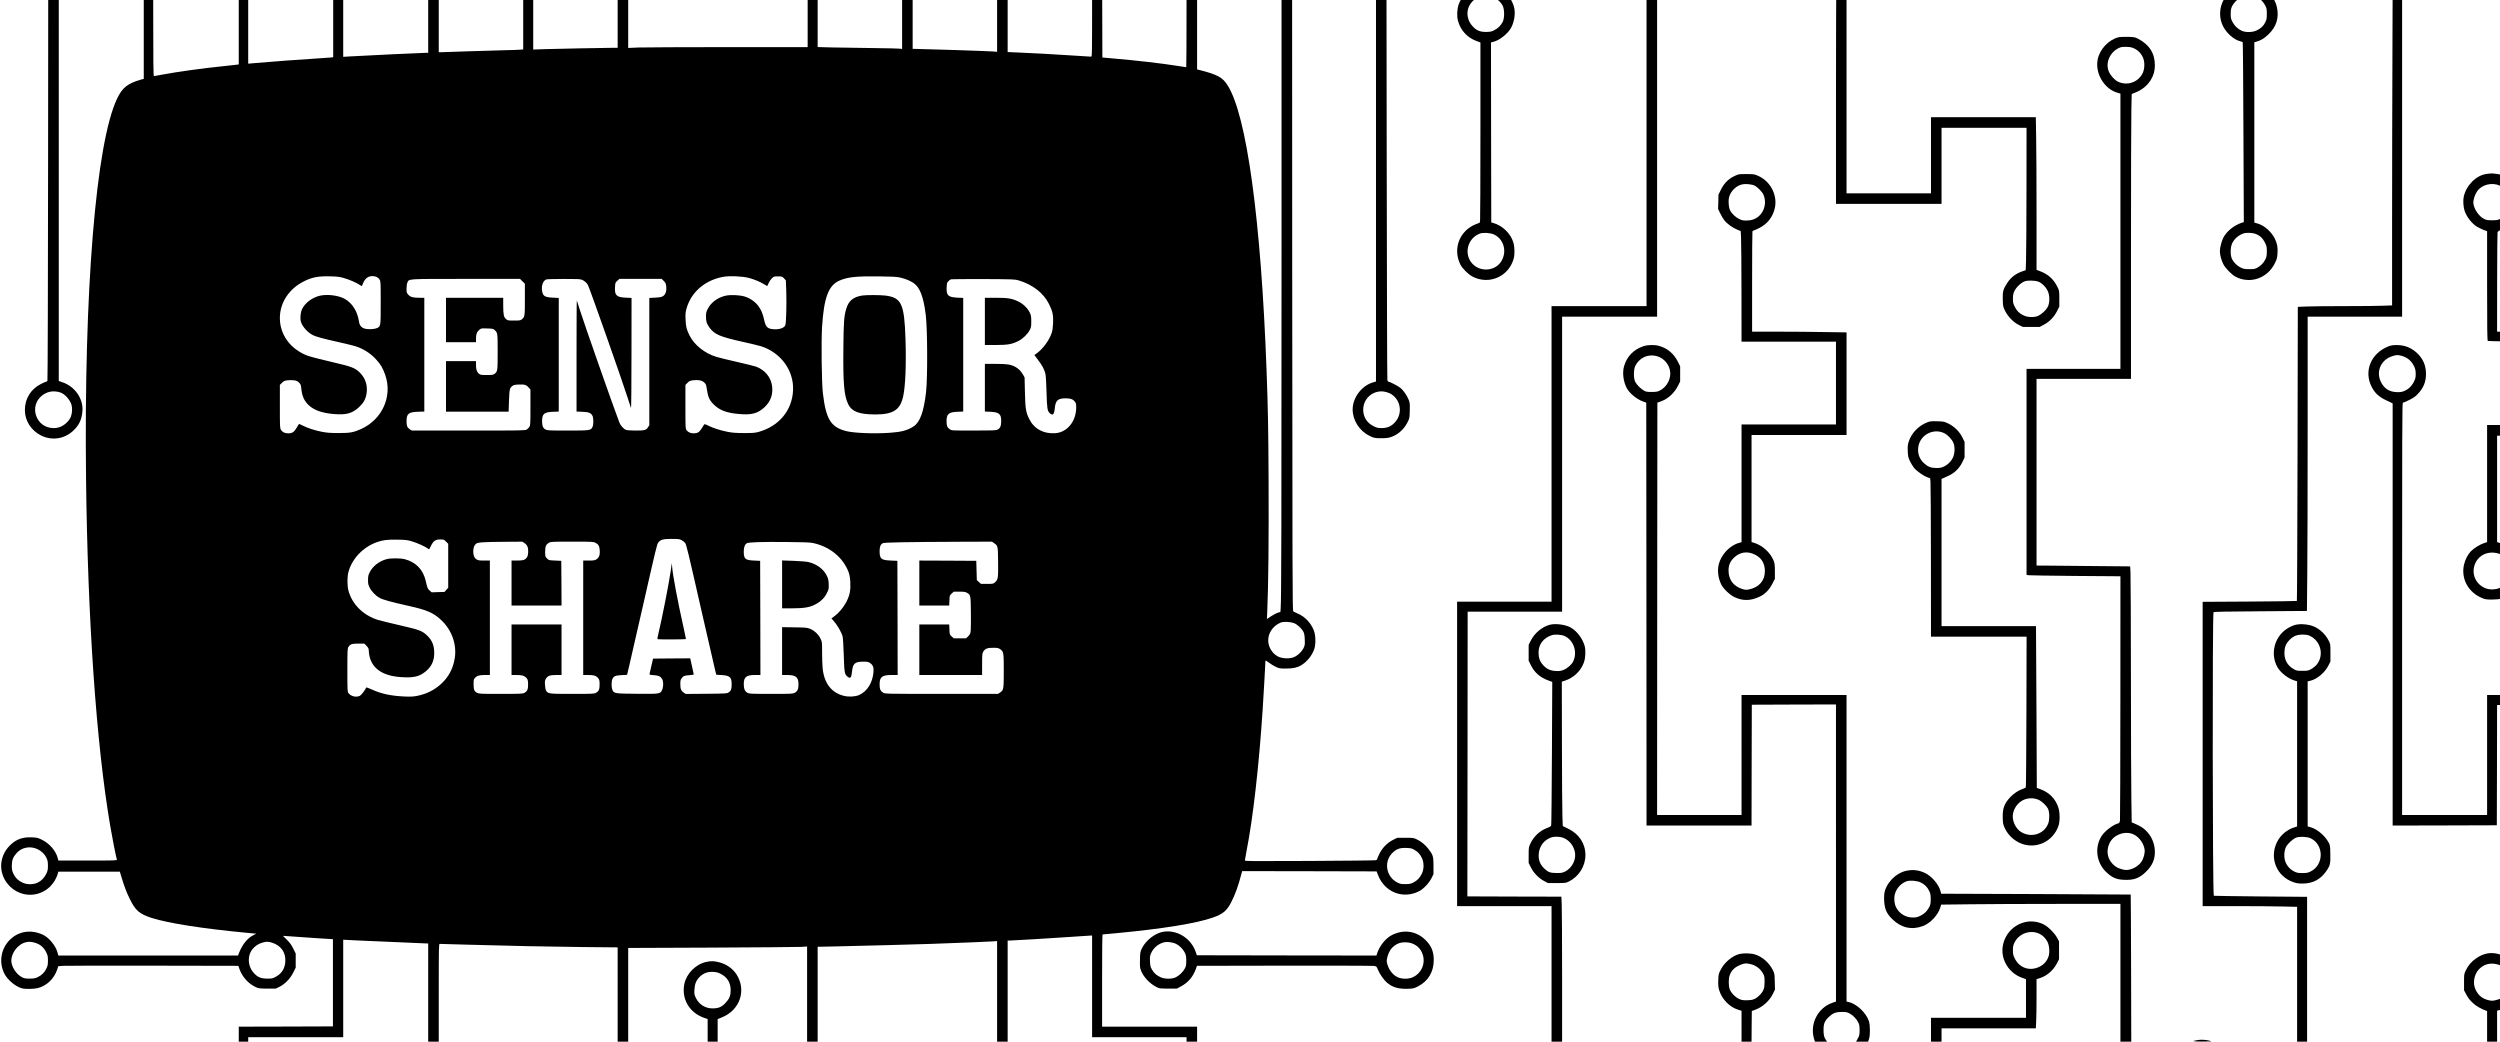 <?xml version="1.0" encoding="UTF-8" standalone="no"?>
<svg
   xmlns:dc="http://purl.org/dc/elements/1.1/"
   xmlns:cc="http://creativecommons.org/ns#"
   xmlns:rdf="http://www.w3.org/1999/02/22-rdf-syntax-ns#"
   xmlns:svg="http://www.w3.org/2000/svg"
   xmlns="http://www.w3.org/2000/svg"
   xmlns:sodipodi="http://sodipodi.sourceforge.net/DTD/sodipodi-0.dtd"
   xmlns:inkscape="http://www.inkscape.org/namespaces/inkscape"
   version="1.0"
   width="240"
   height="100"
   viewBox="0 0 180 75"
   preserveAspectRatio="xMidYMid meet"
   id="svg62"
   sodipodi:docname="temp_banner.svg"
   inkscape:export-filename="/home/atulya/Desktop/temp_banner.png"
   inkscape:export-xdpi="96"
   inkscape:export-ydpi="96"
   inkscape:version="1.0 (b51213c273, 2020-08-10)">
  <defs
     id="defs66" />
  <sodipodi:namedview
     pagecolor="#ffffff"
     bordercolor="#666666"
     borderopacity="1"
     objecttolerance="10"
     gridtolerance="10"
     guidetolerance="10"
     inkscape:pageopacity="0"
     inkscape:pageshadow="2"
     inkscape:window-width="1366"
     inkscape:window-height="717"
     id="namedview64"
     showgrid="false"
     inkscape:zoom="2.312342"
     inkscape:cx="249.62029"
     inkscape:cy="19.315164"
     inkscape:window-x="0"
     inkscape:window-y="27"
     inkscape:window-maximized="1"
     inkscape:current-layer="svg62"
     inkscape:document-rotation="0"
     width="1e-05pt"
     units="px" />
  <g
     transform="matrix(0.004,0,0,-0.004,-1.809,75)"
     fill="#000000"
     stroke="none"
     id="g60">
    <path
       d="m 33508,19980 c -76,-10 -196,-68 -257,-125 -97,-91 -157,-219 -167,-354 -22,-291 219,-550 511,-551 153,0 279,54 384,165 196,210 183,531 -31,736 -108,103 -271,151 -440,129 z m 212,-200 c 125,-36 222,-199 207,-347 -11,-109 -86,-216 -185,-265 -39,-19 -63,-23 -142,-23 -112,0 -163,20 -234,91 -71,71 -91,122 -91,234 0,83 4,101 27,145 42,80 132,155 213,176 35,9 157,3 205,-11 z"
       id="path2" />
    <path
       d="m 1318,15903 c -2,-2194 -7,-3996 -12,-4005 -4,-10 -14,-18 -21,-18 -7,0 -50,-19 -95,-41 -183,-92 -290,-265 -290,-470 0,-193 114,-371 294,-459 193,-95 415,-62 573,84 108,100 156,200 169,354 19,224 -136,447 -362,522 l -64,22 v 3999 3999 h -95 -94 z m 214,-4215 c 84,-25 181,-132 208,-228 16,-59 12,-145 -11,-207 -27,-71 -93,-139 -174,-179 -116,-57 -278,-30 -369,61 -137,137 -135,353 4,479 96,87 213,112 342,74 z"
       id="path4" />
    <path
       d="m 3040,18611 v -1280 l -57,-16 c -235,-68 -329,-143 -423,-340 -381,-799 -598,-3459 -559,-6833 29,-2546 184,-4776 434,-6251 38,-224 103,-553 121,-613 5,-17 -25,-18 -524,-18 h -530 l -11,46 c -33,129 -150,264 -287,330 -69,33 -88,38 -173,42 -173,8 -290,-35 -402,-147 -210,-210 -208,-535 6,-740 184,-177 461,-196 664,-46 87,64 160,168 191,272 l 13,43 h 553 553 l 31,-102 c 54,-177 81,-249 146,-384 102,-213 177,-278 404,-349 307,-96 912,-190 1690,-264 l 185,-17 -54,-28 c -106,-55 -192,-160 -252,-308 l -23,-58 H 3119 1502 l -12,47 c -31,124 -150,272 -262,326 -203,97 -421,71 -578,-70 -175,-157 -225,-406 -124,-619 55,-116 203,-242 322,-274 61,-16 217,-13 286,5 161,42 292,168 347,332 l 20,61 82,7 c 45,3 774,5 1621,3 l 1538,-3 22,-61 c 52,-144 163,-264 298,-325 48,-21 67,-23 203,-24 h 150 l 68,33 c 99,49 194,147 249,258 l 43,87 v 127 127 l -44,88 c -33,68 -61,106 -115,160 l -71,70 175,-12 c 96,-7 299,-21 450,-31 l 275,-17 V 1060 275 l -847,-3 -848,-2 V 135 0 h 85 85 v 40 40 h 855 855 v 878 877 l 233,-12 c 249,-12 842,-38 1125,-49 l 172,-7 V 884 0 h 95 95 v 880 c 0,844 1,880 18,880 10,0 248,-7 528,-15 782,-22 1359,-34 2047,-42 l 627,-6 V 848 0 h 95 95 v 843 844 l 1503,6 c 826,4 1550,10 1610,13 l 107,7 V 857 0 h 95 95 v 854 854 l 298,6 c 605,14 1465,36 1742,46 501,18 1033,39 1113,45 l 77,6 V 906 0 h 95 95 v 910 910 h 33 c 62,0 736,41 1083,65 193,14 363,25 377,25 h 27 V 995 80 h 850 850 V 40 0 h 95 95 v 135 135 h -855 -855 v 830 c 0,457 3,830 8,830 4,0 126,11 272,25 819,78 1418,175 1708,277 187,65 256,122 336,278 71,137 128,296 186,518 l 11,42 1210,-2 1210,-3 28,-71 c 120,-308 455,-435 744,-282 76,41 173,144 217,233 l 35,70 v 150 c 0,171 -7,193 -89,302 -57,75 -130,136 -211,174 -58,28 -66,29 -206,29 h -146 l -74,-37 c -105,-52 -196,-145 -249,-254 -22,-45 -40,-88 -40,-95 0,-6 -10,-15 -22,-18 -13,-4 -548,-10 -1190,-13 -1077,-5 -1168,-5 -1168,10 0,9 13,83 29,164 117,593 224,1528 291,2548 18,285 50,836 50,878 0,14 14,7 63,-30 34,-27 91,-61 127,-78 60,-27 74,-29 180,-29 123,0 204,17 270,57 109,65 200,177 240,297 29,87 25,245 -9,333 -53,136 -163,251 -290,303 -36,15 -73,34 -81,41 -13,12 -15,703 -18,6078 l -2,6065 h -95 -95 v -5447 c 0,-5108 -3,-6502 -16,-6649 l -5,-60 -42,-11 c -23,-7 -78,-35 -121,-63 l -79,-52 6,144 c 20,433 29,1344 24,2338 -5,1014 -11,1289 -37,2005 -100,2699 -357,4576 -700,5118 -90,144 -184,195 -507,277 l -43,11 v 1194 1195 h -95 -95 v -1175 c 0,-646 -2,-1175 -5,-1175 -2,0 -73,11 -157,24 -287,46 -746,99 -1208,138 l -145,13 -3,1088 -2,1087 h -90 -90 v -1080 c 0,-1063 0,-1080 -19,-1080 -11,0 -154,9 -318,20 -312,21 -745,45 -1020,56 l -163,7 v 1038 1039 h -95 -95 v -1036 -1036 l -87,6 c -111,8 -1275,46 -1395,46 h -38 v 1010 1010 h -95 -95 v -1011 -1011 l -37,6 c -21,3 -243,8 -493,11 -250,3 -575,8 -722,11 l -268,7 v 993 994 h -90 -90 v -994 -994 h -1432 c -788,0 -1515,-4 -1615,-7 l -183,-8 v 1002 1001 h -95 -95 v -1000 -1000 h -62 c -132,0 -1092,-19 -1270,-25 l -188,-7 v 1016 1016 h -90 -90 v -1014 -1015 l -52,-5 c -29,-3 -174,-8 -323,-11 -148,-3 -448,-13 -665,-20 -217,-8 -414,-15 -437,-15 h -43 v 1040 1040 h -95 -95 v -1045 -1045 h -27 c -67,0 -1097,-49 -1390,-66 l -113,-7 v 1082 1081 h -90 -90 v -1085 -1084 l -32,-5 c -18,-3 -152,-12 -298,-21 -263,-16 -798,-55 -1062,-79 l -138,-12 v 1143 1143 h -85 -85 v -1150 -1149 l -32,-5 c -18,-3 -125,-15 -238,-26 -390,-40 -844,-103 -1118,-155 -70,-14 -133,-25 -139,-25 -10,0 -13,258 -13,1255 v 1255 h -85 -85 z m 3600,-4865 c 95,-26 237,-88 290,-126 15,-11 30,-20 33,-20 2,0 12,20 22,45 34,90 91,135 170,135 60,0 106,-22 130,-63 19,-30 20,-53 20,-417 0,-425 0,-421 -63,-454 -38,-19 -127,-27 -196,-17 -77,11 -119,52 -131,127 -28,192 -122,340 -264,418 -108,58 -300,83 -433,55 -133,-28 -264,-121 -323,-231 -34,-62 -46,-180 -25,-244 29,-88 121,-189 215,-237 57,-28 191,-65 445,-121 140,-32 284,-66 320,-78 144,-46 269,-126 371,-236 84,-91 124,-160 167,-285 131,-381 -55,-796 -433,-968 -139,-63 -201,-74 -410,-74 -155,1 -210,5 -300,23 -129,25 -254,66 -342,111 -34,17 -64,31 -66,31 -3,0 -22,-30 -43,-67 -47,-80 -80,-103 -152,-103 -64,0 -106,20 -132,63 -19,30 -20,53 -20,421 v 388 l 38,38 c 31,31 46,38 96,44 32,4 84,5 116,1 48,-6 65,-13 94,-41 30,-30 35,-41 41,-101 14,-143 52,-229 134,-306 96,-90 235,-140 442,-159 231,-21 343,9 466,125 82,78 118,144 134,247 21,140 -20,271 -118,369 -92,92 -142,110 -528,200 -187,43 -377,93 -421,110 -305,118 -494,376 -494,676 0,277 164,527 435,662 143,72 258,94 465,89 129,-3 171,-8 250,-30 z m 7297,0 c 101,-28 199,-69 276,-117 27,-16 50,-29 51,-27 1,2 12,26 25,55 13,29 39,67 58,85 32,31 38,33 109,33 74,0 76,-1 109,-36 l 33,-36 7,-198 c 8,-218 -2,-576 -17,-609 -24,-55 -120,-83 -234,-70 -88,11 -120,45 -144,154 -26,122 -56,193 -108,263 -57,75 -147,138 -240,168 -93,30 -262,37 -356,15 -139,-33 -258,-122 -316,-239 -25,-50 -30,-72 -30,-131 0,-95 12,-133 64,-204 91,-123 186,-163 606,-257 140,-31 284,-66 320,-77 360,-115 595,-440 577,-798 -18,-357 -250,-638 -612,-742 -71,-20 -101,-23 -270,-23 -155,1 -210,5 -300,23 -128,25 -254,66 -345,111 -56,28 -66,30 -75,17 -5,-8 -25,-39 -43,-69 -42,-67 -75,-87 -142,-87 -58,0 -99,18 -129,56 -20,26 -21,36 -21,422 v 394 l 38,38 c 32,32 45,38 99,45 96,11 159,-1 201,-39 32,-30 36,-40 48,-123 21,-142 46,-197 123,-273 106,-105 229,-152 452,-172 230,-21 342,9 465,124 109,103 155,233 133,385 -22,155 -129,284 -286,343 -26,10 -181,48 -343,85 -162,37 -331,78 -375,92 -210,65 -394,212 -480,383 -53,105 -67,159 -72,285 -5,103 -2,132 16,198 81,295 327,510 654,573 117,22 359,12 474,-20 z m 2713,9 c 94,-21 174,-53 241,-96 117,-74 185,-250 225,-579 31,-251 34,-1139 5,-1390 -41,-355 -110,-543 -227,-617 -109,-70 -213,-98 -421,-113 -283,-20 -646,-6 -789,30 -277,71 -364,212 -420,682 -22,179 -31,933 -15,1189 33,527 114,747 306,835 145,66 299,84 715,79 240,-2 321,-7 380,-20 z m -6794,-69 44,-43 v -282 c 0,-306 -2,-317 -56,-360 -24,-19 -40,-21 -140,-21 -110,0 -115,1 -144,28 -41,36 -49,78 -50,245 v 137 h -515 -515 v -400 -400 h 270 270 v 65 c 0,79 16,122 60,159 33,27 36,28 141,24 98,-3 110,-5 134,-28 55,-51 55,-54 55,-395 0,-343 -1,-351 -56,-394 -23,-18 -40,-21 -139,-21 -100,0 -115,2 -140,22 -39,30 -55,77 -55,158 v 70 h -270 -270 v -455 -455 h 564 563 l 7,197 c 8,211 12,229 64,268 21,16 46,21 115,24 102,4 134,-6 177,-56 l 30,-34 v -322 c 0,-299 -2,-324 -19,-351 -10,-15 -32,-37 -47,-47 -28,-18 -67,-19 -1050,-19 H 7863 l -34,23 c -47,31 -59,61 -59,144 0,136 36,166 208,172 l 112,3 v 1024 1024 h -87 c -120,1 -161,12 -200,54 -31,34 -33,40 -33,112 0,48 6,88 16,109 32,68 -25,65 1053,65 h 974 z m 1072,28 c 42,-17 88,-57 107,-95 35,-67 618,-1722 715,-2029 28,-91 56,-174 60,-185 5,-11 9,427 9,981 l 1,1001 -103,5 c -167,7 -203,43 -195,188 5,82 6,85 43,117 l 38,33 h 380 379 l 38,-37 c 31,-32 38,-47 44,-94 11,-90 -13,-157 -67,-185 -21,-12 -66,-19 -134,-22 l -103,-5 v -1145 -1145 l -21,-34 c -35,-56 -60,-63 -223,-63 -80,0 -157,5 -173,11 -46,17 -102,79 -124,139 -126,333 -644,1812 -710,2024 -27,88 -51,161 -54,164 -3,3 -5,-445 -5,-995 v -1001 l 103,-4 c 117,-5 157,-20 183,-71 22,-41 22,-163 0,-205 -31,-60 -46,-62 -445,-62 -316,0 -365,2 -395,17 -48,22 -66,65 -66,153 0,131 36,162 198,168 l 102,4 v 1023 1022 l -102,5 c -146,7 -181,27 -197,114 -18,97 14,190 74,214 11,5 152,9 313,9 243,1 299,-2 330,-15 z m 7857,-10 c 256,-76 452,-229 550,-428 65,-132 79,-196 73,-341 -4,-86 -11,-138 -27,-183 -44,-127 -154,-279 -261,-357 l -49,-36 64,-85 c 76,-99 118,-177 135,-254 7,-31 16,-176 20,-330 8,-292 15,-337 57,-376 56,-52 80,-28 92,91 14,138 55,175 194,175 91,0 136,-17 170,-64 18,-26 22,-43 21,-106 -4,-251 -166,-445 -382,-458 -212,-12 -380,82 -466,261 -59,121 -68,181 -75,477 l -6,265 -29,53 c -34,60 -86,112 -145,142 -81,41 -145,50 -348,50 h -193 v -429 -429 l 98,-4 c 157,-7 197,-40 196,-168 -1,-90 -19,-130 -68,-154 -30,-14 -84,-16 -429,-16 -394,0 -394,0 -428,23 -47,31 -59,61 -59,145 0,131 38,164 198,170 l 102,4 v 1023 1022 l -102,5 c -169,8 -203,39 -196,184 3,71 6,86 28,109 14,15 34,31 45,36 11,4 274,7 585,6 538,-3 568,-4 635,-23 z M 12720,9028 c 24,-13 52,-35 63,-49 25,-34 41,-102 302,-1249 120,-525 227,-993 239,-1040 l 21,-85 98,-6 c 149,-10 179,-38 179,-169 0,-88 -12,-116 -59,-147 -24,-16 -64,-18 -398,-21 l -370,-3 -35,23 c -48,33 -62,67 -62,154 0,59 4,79 22,103 30,44 52,52 141,58 44,3 79,9 79,12 0,3 -14,70 -32,149 l -32,142 -335,-2 -334,-3 -28,-120 c -15,-66 -30,-132 -33,-146 -5,-26 -5,-26 75,-32 88,-6 119,-20 149,-70 26,-42 26,-137 1,-193 -34,-75 -39,-76 -454,-72 -405,3 -414,5 -443,73 -18,44 -18,146 0,190 23,54 54,67 166,73 l 99,5 35,146 c 19,80 125,544 236,1031 259,1140 267,1174 292,1206 40,51 89,64 238,64 121,0 140,-2 180,-22 z m -4855,-22 c 92,-27 235,-91 284,-126 l 28,-19 34,67 c 45,88 80,112 167,112 61,0 66,-2 103,-39 l 39,-39 v -396 -396 l -34,-38 -34,-37 -115,-3 -114,-4 -37,32 c -36,32 -41,43 -71,175 -47,203 -179,339 -380,390 -75,19 -252,20 -324,0 -134,-35 -251,-127 -305,-238 -24,-48 -29,-71 -29,-136 -1,-67 4,-87 28,-137 34,-69 110,-148 181,-186 64,-35 204,-73 516,-143 333,-74 446,-122 584,-249 198,-180 293,-447 251,-699 -32,-187 -108,-330 -241,-454 -120,-112 -263,-184 -436,-219 -68,-13 -114,-16 -230,-11 -237,10 -423,50 -594,130 -58,27 -91,37 -93,30 -13,-37 -86,-134 -112,-147 -65,-34 -162,-11 -205,47 -20,28 -21,40 -21,416 0,353 2,389 18,414 34,53 61,62 180,62 h 108 l 40,-42 c 33,-35 39,-49 39,-85 0,-24 7,-72 15,-107 53,-222 245,-348 563,-369 228,-15 326,7 440,97 117,93 167,207 160,364 -5,117 -41,202 -120,280 -93,92 -140,110 -504,193 -180,41 -361,86 -403,100 -260,87 -452,281 -517,524 -23,87 -23,244 -1,330 63,241 264,453 513,541 109,39 189,48 369,45 151,-2 180,-6 260,-30 z m 2029,-32 c 21,-14 44,-41 52,-60 21,-50 18,-152 -6,-191 -31,-51 -65,-63 -180,-63 h -100 v -405 -405 h 450 450 l -2,403 -3,402 -112,5 c -111,5 -113,5 -145,38 -32,32 -33,34 -33,120 0,99 13,129 68,162 30,19 53,20 415,20 364,0 385,-1 422,-20 55,-28 72,-59 78,-139 5,-82 -13,-130 -63,-161 -27,-17 -50,-20 -134,-20 h -101 V 7630 6600 h 93 c 103,0 146,-15 181,-63 17,-23 21,-43 21,-106 0,-93 -14,-125 -67,-152 -35,-18 -63,-19 -423,-19 -419,0 -436,2 -471,55 -11,17 -19,54 -22,105 -4,68 -2,83 17,113 32,52 73,67 185,67 h 96 v 455 455 h -450 -450 v -455 -455 h 90 c 100,0 141,-12 180,-54 21,-24 25,-39 28,-104 4,-93 -15,-138 -68,-164 -32,-16 -74,-18 -423,-18 -371,0 -390,1 -428,20 -50,26 -62,54 -62,157 -1,74 2,85 24,109 38,42 79,54 179,54 h 90 v 1030 1030 h -102 c -86,0 -109,3 -136,20 -41,25 -62,74 -61,142 0,70 18,116 52,142 34,25 131,31 557,34 l 275,2 z m 5191,2 c 302,-64 540,-258 641,-522 33,-84 43,-249 24,-363 -24,-144 -139,-326 -270,-426 l -62,-47 25,-27 c 77,-84 156,-218 177,-301 6,-25 15,-173 20,-330 9,-308 15,-345 63,-386 56,-47 74,-28 86,89 14,143 52,177 197,177 78,0 96,-3 125,-23 55,-36 71,-79 64,-165 -16,-193 -114,-348 -260,-413 -66,-29 -181,-36 -269,-15 -225,53 -359,226 -386,496 -5,52 -10,181 -10,285 0,188 0,191 -29,250 -35,75 -110,145 -189,177 -52,21 -76,23 -279,26 l -223,3 v -430 -431 h 93 c 153,0 202,-40 202,-163 0,-90 -16,-128 -64,-155 -38,-21 -48,-22 -427,-22 -350,0 -392,2 -424,18 -49,24 -70,71 -70,157 0,128 45,165 204,165 h 96 l -2,1028 -3,1027 -110,5 c -159,7 -185,30 -185,161 0,78 17,125 52,149 32,21 248,28 728,24 301,-2 412,-7 465,-18 z m 3255,2 c 75,-51 75,-50 78,-338 4,-292 -1,-323 -53,-369 -35,-31 -37,-31 -145,-31 h -110 l -38,34 -37,34 -5,174 -5,173 -512,3 -513,2 v -405 -405 h 269 269 l 4,91 c 3,90 3,91 40,125 l 38,34 h 102 c 84,0 109,-4 135,-20 67,-40 68,-45 71,-345 2,-148 1,-299 -3,-335 -6,-57 -11,-69 -45,-102 l -38,-38 h -111 -111 l -38,34 c -37,34 -37,35 -40,125 l -4,91 h -269 -269 v -455 -455 h 565 565 v 193 c 0,174 2,195 20,225 34,56 73,72 176,72 78,0 96,-3 125,-23 67,-44 69,-57 69,-392 0,-335 -2,-348 -69,-392 l -34,-23 h -1016 c -989,0 -1017,1 -1048,20 -54,32 -68,64 -68,151 0,134 45,169 218,169 h 107 l -2,1028 -3,1027 -120,5 c -172,7 -200,31 -200,170 1,82 15,118 57,142 26,15 422,22 1404,26 l 561,2 z m 5403,-1444 c 57,-19 143,-99 172,-159 14,-29 21,-67 23,-138 4,-90 2,-103 -22,-152 -38,-76 -122,-150 -194,-171 -84,-25 -204,-15 -272,22 -101,55 -170,172 -170,288 0,136 88,262 223,319 51,21 165,17 240,-9 z M 1123,3467 c 74,-34 131,-88 164,-155 23,-48 27,-70 28,-142 0,-72 -4,-94 -26,-141 -36,-77 -90,-133 -157,-166 -80,-38 -192,-39 -273,-1 -79,36 -131,87 -165,160 -25,54 -29,75 -29,148 1,98 20,149 87,225 90,102 241,132 371,72 z m 24785,-12 c 65,-35 107,-81 141,-155 36,-79 36,-192 -1,-271 -35,-76 -85,-129 -155,-164 -50,-25 -70,-29 -143,-29 -73,-1 -93,3 -142,27 -205,100 -253,374 -94,533 73,73 135,95 251,91 77,-2 98,-7 143,-32 z M 1110,1771 c 78,-30 134,-81 172,-159 30,-59 33,-76 33,-152 0,-71 -4,-94 -26,-141 -33,-71 -87,-125 -158,-158 -48,-22 -70,-26 -146,-26 -78,0 -97,4 -141,27 -99,52 -186,187 -188,292 -1,76 37,167 97,232 100,110 218,138 357,85 z m 4238,11 c 163,-51 250,-175 240,-341 -7,-123 -65,-215 -170,-272 -59,-32 -69,-34 -153,-34 -116,0 -175,25 -245,102 -80,88 -109,215 -75,330 30,101 123,187 235,217 73,20 98,19 168,-2 z"
       id="path6" />
    <path
       d="m 15968,13430 c -161,-27 -241,-95 -284,-241 -39,-131 -47,-235 -51,-707 -7,-635 13,-857 88,-1010 65,-132 197,-181 486,-182 324,0 449,81 503,328 40,186 56,575 41,1033 -21,633 -72,742 -363,779 -94,11 -350,12 -420,0 z"
       id="path8" />
    <path
       d="m 18180,12965 v -425 h 193 c 223,0 299,14 418,76 79,42 163,125 200,200 21,42 24,63 24,149 0,88 -3,107 -27,158 -38,80 -120,160 -210,202 -111,53 -184,65 -405,65 h -193 z"
       id="path10" />
    <path
       d="m 12523,8459 c -34,-234 -154,-842 -232,-1171 -5,-20 -6,-39 -3,-42 9,-9 512,-7 512,2 0,5 -20,98 -44,208 -102,455 -192,931 -204,1079 l -7,80 z"
       id="path12" />
    <path
       d="m 14530,8231 v -431 h 178 c 215,1 309,16 409,65 102,50 175,120 219,210 35,70 36,77 33,162 -3,76 -9,98 -37,155 -58,117 -183,208 -333,242 -36,8 -154,17 -266,21 l -203,7 z"
       id="path14" />
    <path
       d="m 25220,15887 v -4004 l -60,-18 c -200,-61 -360,-275 -360,-484 0,-197 121,-386 304,-477 72,-35 87,-39 175,-42 53,-2 123,1 156,7 144,26 281,135 352,278 38,76 38,78 41,213 3,127 2,141 -21,198 -34,84 -101,176 -157,217 -47,35 -185,105 -206,105 -6,0 -15,12 -19,28 -4,15 -9,1817 -12,4005 l -5,3977 h -94 -94 z m 238,-4212 c 202,-92 256,-357 106,-524 -67,-74 -138,-106 -239,-106 -71,0 -89,4 -147,33 -120,59 -188,166 -188,297 0,196 165,347 360,329 30,-3 79,-16 108,-29 z"
       id="path16" />
    <path
       d="m 30090,16565 v -3325 h -855 -855 V 10580 7920 h -850 -850 V 5180 2440 h 850 850 V 1220 0 h 95 95 v 1178 c 0,647 -3,1234 -7,1304 l -6,128 -846,2 -846,3 v 98 c 0,53 1,1206 3,2562 l 2,2465 h 850 850 v 2655 2655 h 855 855 v 3420 3420 h -95 -95 z"
       id="path18" />
    <path
       d="m 43517,18083 c -4,-995 -7,-2488 -7,-3319 v -1511 l -157,-6 c -87,-4 -399,-7 -693,-7 -294,0 -605,-3 -691,-7 l -156,-6 -5,-2644 c -3,-1454 -8,-2647 -12,-2650 -3,-3 -386,-8 -851,-11 l -845,-5 V 5179 2440 h 588 c 323,0 705,-3 850,-7 l 262,-6 V 1213 0 h 90 90 v 1304 1303 l -837,7 c -461,4 -840,10 -842,12 -23,22 -27,5082 -5,5104 9,9 241,13 846,17 l 835,6 6,651 c 4,358 7,1550 7,2649 v 1997 h 850 850 v 3420 3420 h -83 -84 z"
       id="path20" />
    <path
       d="m 46719,19020 c -253,-39 -449,-263 -449,-515 0,-219 159,-434 367,-498 l 63,-19 -2,-1620 -3,-1620 -56,-18 c -301,-93 -456,-447 -317,-724 104,-207 325,-322 553,-286 105,16 187,60 276,149 109,109 141,180 147,321 7,169 -22,264 -116,376 -61,74 -149,135 -237,164 l -65,22 v 1618 1618 l 64,22 c 248,82 403,339 352,586 -8,43 -29,106 -45,139 -98,196 -321,316 -532,285 z m 216,-220 c 63,-31 124,-92 155,-155 34,-69 36,-207 3,-277 -92,-200 -360,-257 -523,-111 -73,65 -102,128 -108,228 -5,99 19,170 80,239 69,79 137,106 258,103 67,-2 96,-7 135,-27 z m -9,-4265 c 63,-31 138,-109 166,-173 29,-65 35,-164 13,-237 -13,-46 -28,-69 -73,-115 -135,-135 -294,-150 -437,-42 -124,94 -170,244 -116,383 69,180 279,266 447,184 z"
       id="path22" />
    <path
       d="m 27076,19004 c -164,-40 -312,-174 -367,-332 -29,-82 -36,-211 -15,-289 44,-173 164,-308 332,-370 l 74,-28 v -1576 c 0,-867 -3,-1597 -6,-1621 l -6,-46 -69,-27 c -294,-115 -421,-441 -281,-725 35,-71 141,-177 218,-218 295,-154 645,-6 740,313 25,83 22,219 -5,306 -50,158 -193,296 -355,344 l -41,12 -3,1620 -2,1619 49,13 c 101,26 236,130 301,231 61,96 92,252 71,365 -17,92 -74,198 -145,269 -131,131 -313,183 -490,140 z m 265,-206 c 69,-32 134,-94 162,-157 32,-70 31,-218 -2,-285 -33,-66 -91,-122 -160,-154 -46,-22 -71,-26 -141,-27 -106,0 -169,26 -234,95 -55,58 -81,109 -94,180 -30,162 69,316 238,371 52,17 172,5 231,-23 z m 4,-4269 c 181,-86 240,-318 124,-492 -109,-165 -361,-186 -505,-43 -170,171 -104,464 124,551 58,23 195,14 257,-16 z"
       id="path24" />
    <path
       d="m 40810,19004 c -131,-34 -261,-129 -324,-236 -91,-155 -96,-346 -14,-500 64,-119 189,-230 295,-258 26,-7 51,-16 54,-19 4,-3 10,-733 13,-1623 l 7,-1616 -38,-12 c -139,-45 -275,-156 -332,-271 -33,-68 -61,-178 -61,-244 0,-61 26,-158 61,-228 39,-77 154,-194 226,-231 262,-132 569,-25 702,245 38,77 43,95 48,180 7,112 -5,174 -48,264 -61,124 -192,239 -311,272 l -58,16 v 1623 1623 l 42,12 c 74,20 137,58 212,130 144,136 196,306 151,497 -22,93 -60,159 -134,233 -134,134 -320,188 -491,143 z m 279,-209 c 60,-33 109,-86 143,-154 19,-38 23,-62 23,-141 0,-84 -3,-102 -28,-152 -33,-67 -80,-111 -157,-147 -76,-36 -202,-37 -271,-3 -71,35 -122,84 -160,154 -31,58 -34,70 -34,148 0,66 5,96 22,132 31,67 96,133 167,169 57,29 66,30 151,27 76,-3 98,-8 144,-33 z m -36,-4255 c 76,-29 130,-79 169,-158 30,-60 33,-75 33,-157 0,-78 -4,-97 -28,-147 -30,-62 -83,-115 -149,-150 -36,-19 -58,-23 -138,-23 -82,0 -103,4 -150,26 -67,31 -131,94 -162,157 -32,66 -31,204 1,277 35,80 113,150 200,181 56,20 162,17 224,-6 z"
       id="path26" />
    <path
       d="m 33507,18924 c -4,-4 -7,-871 -7,-1926 v -1918 h 950 950 v 685 685 h 765 765 l -1,-1107 c -1,-610 -4,-1186 -8,-1282 l -6,-174 -50,-17 c -126,-43 -211,-106 -279,-208 -77,-116 -88,-157 -84,-302 3,-124 4,-128 42,-206 52,-104 152,-207 251,-255 l 70,-34 h 150 150 l 73,38 c 102,53 188,141 241,247 l 41,82 v 142 c 0,135 -1,144 -29,201 -68,144 -163,233 -311,291 l -70,27 v 1021 c 0,562 -3,1180 -7,1374 l -6,352 h -944 -943 v -685 -685 h -760 -760 v 1825 1825 h -67 c -38,0 -77,3 -88,6 -11,3 -24,2 -28,-2 z m 3629,-5241 c 70,-24 154,-110 183,-188 32,-85 27,-211 -11,-276 -32,-55 -101,-120 -160,-150 -65,-35 -192,-34 -268,2 -80,37 -125,81 -162,157 -29,59 -33,76 -33,147 0,60 6,91 22,127 37,80 128,166 201,188 49,15 176,11 228,-7 z"
       id="path28" />
    <path
       d="m 38586,18079 c -178,-44 -337,-213 -375,-397 -51,-248 114,-530 351,-600 l 58,-17 v -2477 -2478 h -845 -845 V 10256 8403 l 31,-7 c 16,-3 397,-9 845,-13 l 814,-6 -1,-2171 c 0,-1194 -4,-2193 -7,-2220 -6,-43 -11,-51 -33,-57 -92,-24 -240,-137 -298,-227 -131,-205 -95,-483 87,-653 98,-93 177,-128 300,-135 191,-11 290,24 413,145 112,112 159,215 159,356 0,143 -56,280 -156,379 -56,57 -104,86 -215,134 l -46,19 -6,399 c -4,220 -8,1209 -8,2199 -1,990 -4,1847 -8,1905 l -6,105 -655,6 c -360,3 -739,7 -842,8 l -188,1 v 1680 1680 h 850 850 v 2293 c 0,1262 3,2415 7,2564 l 6,271 56,22 c 128,51 216,121 283,224 53,82 78,169 78,270 0,219 -102,377 -312,483 -48,24 -65,27 -178,30 -69,1 -143,-2 -164,-8 z m 286,-203 c 71,-34 130,-99 159,-175 31,-83 24,-205 -16,-279 -87,-159 -278,-220 -441,-141 -55,26 -129,106 -159,172 -79,168 26,386 215,448 14,5 61,7 105,5 62,-2 93,-9 137,-30 z m -1,-14152 c 93,-51 169,-160 184,-265 9,-62 -17,-161 -58,-222 -56,-83 -176,-147 -275,-147 -36,0 -119,23 -157,43 -58,30 -114,88 -144,149 -74,147 -17,341 125,424 107,63 230,69 325,18 z"
       id="path30" />
    <path
       d="m 45210,15619 c -185,-24 -363,-201 -410,-407 -16,-67 -8,-190 15,-257 38,-110 127,-225 221,-285 26,-16 78,-41 115,-56 l 69,-26 v -983 c 0,-776 3,-985 13,-992 6,-4 387,-11 845,-14 459,-4 836,-10 839,-13 4,-3 8,-336 11,-739 l 5,-734 -399,-6 c -220,-4 -605,-7 -856,-7 h -458 V 10046 8992 l -52,-17 c -76,-25 -180,-88 -237,-145 -56,-56 -103,-146 -126,-241 -59,-253 75,-503 327,-605 54,-23 77,-26 178,-26 79,1 129,6 159,16 217,78 361,279 361,503 0,230 -146,422 -377,498 l -53,17 v 957 958 l 272,6 c 149,4 532,7 850,7 h 578 v 923 924 l -397,6 c -219,4 -602,7 -850,7 h -453 l 1,883 c 1,485 4,892 7,905 5,16 28,32 82,55 149,65 221,133 291,274 37,76 43,96 47,167 14,290 -172,526 -438,556 -94,11 -89,11 -180,-1 z m 241,-211 c 72,-33 119,-75 155,-140 27,-49 29,-61 29,-153 0,-90 -3,-105 -28,-153 -35,-67 -90,-122 -153,-153 -41,-20 -64,-24 -144,-24 -79,0 -103,4 -142,23 -94,46 -182,174 -195,281 -6,56 24,154 68,218 83,121 268,166 410,101 z m -19,-6624 c 69,-22 131,-82 175,-171 32,-64 37,-85 37,-142 0,-121 -81,-249 -189,-300 -73,-35 -182,-40 -257,-12 -179,68 -265,255 -199,432 65,172 245,252 433,193 z"
       id="path32" />
    <path
       d="m 31730,15606 c -145,-55 -234,-135 -301,-270 l -44,-89 -3,-129 -4,-129 37,-77 c 20,-42 54,-100 77,-129 46,-60 147,-133 233,-168 l 60,-24 6,-113 c 4,-62 7,-510 8,-995 l 1,-883 h 850 850 v -745 -745 h -850 -850 V 10050 8991 l -42,-12 c -168,-44 -326,-212 -369,-389 -27,-116 -10,-250 48,-365 38,-74 154,-185 233,-222 156,-74 298,-70 466,12 92,45 168,125 223,236 l 41,81 v 134 c 0,110 -4,142 -20,186 -59,150 -202,282 -357,328 l -43,13 v 964 963 h 855 855 v 923 924 l -397,6 c -219,4 -602,7 -850,7 h -453 v 894 c 0,492 3,901 6,910 3,9 12,16 19,16 7,0 53,20 102,45 143,71 238,188 278,342 60,231 -61,485 -282,591 -77,37 -80,37 -213,39 -94,2 -146,-2 -170,-11 z m 305,-197 c 55,-28 140,-115 161,-166 56,-133 21,-291 -84,-384 -61,-53 -135,-79 -226,-79 -61,0 -83,5 -134,31 -61,30 -129,96 -158,151 -21,40 -33,145 -24,211 16,117 124,233 240,258 62,14 176,3 225,-22 z m 2,-6640 c 122,-59 183,-159 183,-300 0,-171 -105,-292 -287,-329 -44,-9 -63,-8 -110,5 -163,47 -256,167 -257,330 -1,97 27,167 94,233 105,105 242,127 377,61 z"
       id="path34" />
    <path
       d="m 30030,12517 c -174,-59 -293,-183 -344,-357 -34,-112 -15,-274 45,-391 47,-93 178,-203 290,-244 l 64,-23 3,-3806 2,-3806 h 945 945 l 2,1088 3,1087 758,3 757,2 V 3396 722 l -61,-21 c -264,-89 -414,-380 -334,-649 l 16,-52 h 109 109 l -24,36 c -31,46 -40,89 -39,190 1,100 24,152 95,219 75,70 126,90 234,90 78,0 97,-4 140,-27 62,-32 129,-103 158,-166 18,-37 22,-66 22,-137 0,-82 -3,-95 -32,-147 l -31,-58 h 108 108 l 16,47 c 24,69 22,257 -3,327 -53,153 -224,310 -368,341 l -33,7 v 2759 2759 h -945 -945 V 5160 4080 h -760 -760 l 2,3711 3,3711 64,23 c 130,47 243,152 309,284 l 37,75 v 136 137 l -42,84 c -72,145 -191,244 -343,284 -83,22 -202,19 -280,-8 z m 274,-187 c 102,-39 181,-130 206,-238 34,-146 -50,-311 -189,-376 -37,-17 -65,-21 -141,-21 -85,0 -100,3 -140,26 -57,34 -126,103 -153,154 -32,58 -32,219 -1,286 31,67 87,124 156,159 77,38 176,42 262,10 z"
       id="path36" />
    <path
       d="m 43451,12518 c -322,-123 -457,-449 -306,-737 58,-110 129,-175 262,-238 l 113,-54 V 7690 3890 l 938,2 937,3 3,1083 2,1082 h 760 760 V 3393 725 l -63,-24 C 46582,595 46444,326 46525,52 l 16,-52 h 110 110 l -19,28 c -36,53 -47,95 -46,182 0,64 6,97 22,132 28,63 95,134 157,166 43,23 62,27 140,27 78,0 98,-4 146,-28 66,-32 132,-99 162,-165 17,-36 22,-66 22,-132 0,-76 -4,-93 -31,-148 l -31,-62 h 107 107 l 19,63 c 55,180 -4,386 -152,530 -55,53 -161,111 -223,122 l -41,7 v 2759 2759 h -940 -940 V 5160 4080 h -765 -765 v 3710 c 0,2972 2,3710 13,3710 6,0 57,22 113,49 81,40 112,62 160,113 101,109 144,215 144,358 0,151 -52,272 -160,374 -106,100 -226,146 -375,145 -56,0 -96,-6 -134,-21 z m 227,-172 c 108,-29 183,-93 231,-196 20,-43 25,-71 26,-130 0,-66 -5,-85 -33,-142 -40,-81 -102,-139 -181,-169 -45,-17 -71,-20 -136,-17 -133,7 -225,71 -281,193 -85,186 9,391 209,454 75,24 97,25 165,7 z"
       id="path38" />
    <path
       d="m 35155,11153 c -163,-59 -299,-198 -347,-356 -17,-57 -20,-87 -16,-171 4,-89 9,-112 37,-172 18,-38 51,-92 73,-122 46,-59 176,-151 248,-175 l 45,-15 6,-63 c 4,-35 7,-677 8,-1426 l 1,-1363 h 860 861 l -3,-1347 c -2,-742 -7,-1355 -11,-1364 -4,-8 -32,-23 -61,-32 -73,-23 -161,-83 -224,-151 -106,-116 -136,-203 -130,-375 3,-98 6,-112 40,-185 69,-143 207,-255 360,-291 254,-60 507,80 600,330 32,85 31,252 -1,345 -54,157 -164,267 -325,326 l -61,22 -6,1358 c -3,748 -7,1403 -8,1457 l -1,97 h -850 -850 v 1325 1325 l 28,11 c 15,6 63,29 107,50 106,50 190,135 243,246 l 37,78 v 141 140 l -39,79 c -52,106 -144,197 -251,250 -75,37 -82,38 -199,42 -98,3 -130,0 -171,-14 z m 291,-199 c 62,-29 138,-108 166,-172 30,-66 29,-177 -1,-254 -28,-73 -94,-141 -169,-176 -47,-22 -71,-26 -137,-26 -97,0 -152,22 -223,88 -83,78 -117,178 -100,294 33,214 269,339 464,246 z m 1711,-6605 c 52,-25 134,-105 159,-155 29,-60 31,-194 5,-265 -73,-195 -309,-268 -492,-153 -77,48 -137,153 -146,253 -11,121 62,252 175,314 89,48 205,51 299,6 z"
       id="path40" />
    <path
       d="m 28360,7507 c -141,-32 -285,-149 -354,-289 l -38,-75 v -143 -143 l 41,-82 c 66,-134 167,-221 320,-276 l 64,-23 -6,-1275 c -4,-702 -9,-1288 -13,-1303 -5,-21 -18,-30 -65,-48 -137,-49 -247,-151 -311,-287 -28,-60 -30,-68 -30,-204 v -142 l 41,-82 c 48,-98 145,-196 244,-247 l 62,-33 h 160 c 154,0 162,1 216,27 181,90 299,277 299,477 0,206 -113,379 -312,475 l -96,47 -6,162 c -4,89 -8,674 -9,1300 l -2,1137 50,16 c 164,53 290,173 347,329 30,83 36,222 13,301 -37,131 -139,265 -247,327 -90,52 -263,77 -368,54 z m 251,-204 c 167,-74 241,-289 158,-460 -28,-58 -108,-127 -177,-153 -46,-18 -72,-21 -137,-18 -100,6 -163,35 -228,108 -57,63 -82,132 -81,225 0,146 89,263 237,311 58,19 170,12 228,-13 z m -34,-3629 c 108,-37 185,-121 218,-238 41,-144 -39,-313 -180,-378 -41,-19 -66,-23 -145,-22 -111,0 -147,13 -215,75 -62,57 -93,113 -103,185 -24,180 71,334 238,385 44,13 138,10 187,-7 z"
       id="path42" />
    <path
       d="m 41800,7509 c -87,-14 -194,-72 -266,-144 -162,-163 -200,-415 -92,-617 55,-103 194,-213 316,-249 l 42,-12 V 5180 3873 l -42,-13 c -139,-41 -260,-143 -322,-272 -139,-290 -2,-616 302,-719 51,-18 90,-23 162,-23 190,0 333,80 441,246 55,85 61,119 57,292 -3,146 -4,153 -33,205 -66,120 -202,235 -317,269 l -58,17 v 1305 1305 l 51,12 c 120,29 260,147 323,274 l 36,72 v 157 c 0,154 -1,158 -30,216 -71,142 -205,252 -345,282 -78,17 -165,21 -225,11 z m 248,-214 c 195,-106 239,-372 87,-528 -20,-20 -60,-50 -88,-65 -47,-24 -62,-27 -152,-27 -92,0 -104,2 -154,30 -116,64 -175,172 -169,310 4,94 30,155 92,217 73,73 141,98 251,95 66,-3 90,-8 133,-32 z m -4,-3634 c 243,-118 241,-479 -2,-598 -50,-24 -69,-28 -147,-28 -78,0 -97,4 -147,28 -71,35 -131,101 -159,176 -29,78 -24,195 11,265 32,63 130,152 190,171 65,21 196,14 254,-14 z"
       id="path44" />
    <path
       d="m 34762,3075 c -191,-42 -370,-231 -393,-417 -5,-41 -5,-107 1,-160 13,-126 49,-200 144,-293 158,-156 350,-199 550,-124 133,49 271,196 313,332 l 16,54 510,6 c 281,4 1007,7 1614,7 h 1103 V 1240 0 h 98 97 l -3,1322 c -2,728 -5,1324 -7,1326 -1,1 -769,5 -1707,9 l -1705,6 -12,48 c -30,117 -158,267 -276,324 -113,54 -220,67 -343,40 z m 260,-208 c 70,-31 124,-85 157,-156 22,-48 26,-70 26,-146 0,-73 -5,-99 -23,-136 -37,-75 -87,-125 -159,-161 -58,-28 -77,-33 -143,-33 -126,1 -235,66 -295,177 -37,68 -46,181 -20,260 32,98 107,177 204,214 56,22 186,12 253,-19 z"
       id="path46" />
    <path
       d="m 36918,2155 c -332,-67 -518,-433 -372,-732 62,-129 173,-228 307,-274 l 67,-24 V 778 430 h -855 -855 V 215 0 h 95 95 v 120 120 h 848 849 l 6,112 c 4,62 7,262 7,443 v 330 l 62,20 c 127,40 243,142 308,270 l 35,69 v 161 160 l -35,65 c -44,83 -156,196 -235,237 -99,52 -220,70 -327,48 z m 238,-210 c 61,-27 117,-82 152,-150 33,-66 42,-189 18,-261 -26,-80 -82,-144 -158,-183 -175,-89 -364,-28 -450,147 -29,58 -33,76 -33,147 0,66 5,90 26,135 78,164 279,239 445,165 z"
       id="path48" />
    <path
       d="m 21395,1979 c -146,-22 -316,-152 -386,-295 -33,-67 -34,-73 -37,-208 -3,-121 -1,-145 18,-195 43,-115 157,-236 281,-299 52,-25 61,-26 209,-27 h 155 l 75,40 c 127,68 216,171 266,309 l 22,61 1572,3 c 865,1 1592,-1 1617,-5 43,-8 45,-10 68,-68 34,-81 107,-186 165,-235 99,-83 209,-114 376,-108 95,3 107,6 180,43 184,94 284,261 284,475 0,152 -44,257 -149,360 -166,163 -391,196 -603,89 -113,-57 -224,-194 -268,-332 l -12,-37 -1616,2 -1616,3 -21,61 c -85,245 -332,400 -580,363 z m 179,-201 c 80,-20 169,-99 210,-187 16,-36 21,-65 21,-136 0,-78 -4,-97 -27,-140 -32,-62 -103,-129 -166,-158 -72,-33 -198,-31 -272,4 -74,35 -120,76 -155,141 -25,45 -30,67 -33,144 -4,83 -2,97 23,153 42,92 132,166 232,190 40,10 102,6 167,-11 z m 4282,-5 c 108,-36 178,-109 209,-218 46,-155 -28,-321 -174,-392 -76,-38 -199,-40 -278,-4 -98,43 -175,151 -198,274 -9,46 23,154 64,218 33,52 103,106 165,125 58,18 154,17 212,-3 z"
       id="path50" />
    <path
       d="m 45235,1590 c -75,-12 -147,-43 -218,-94 -81,-57 -138,-125 -180,-212 -32,-68 -32,-71 -32,-214 V 925 l 44,-83 c 66,-125 183,-221 344,-281 l 27,-11 V 275 0 h 90 90 v 278 279 l 59,16 c 77,22 205,108 254,172 21,28 54,83 74,124 30,62 36,87 40,160 10,164 -33,287 -138,396 -116,121 -303,189 -454,165 z m 200,-207 c 33,-11 66,-32 100,-67 114,-114 141,-248 77,-378 -32,-66 -96,-134 -154,-164 -15,-8 -54,-20 -88,-28 -52,-12 -68,-12 -122,0 -114,27 -187,87 -237,194 -53,115 -25,272 63,364 97,99 218,125 361,79 z"
       id="path52" />
    <path
       d="m 31766,1579 c -129,-30 -274,-151 -341,-284 -38,-75 -40,-82 -44,-191 -3,-93 1,-125 18,-182 48,-158 189,-302 342,-348 l 59,-18 V 278 0 h 90 90 l 2,276 3,276 62,23 c 133,48 259,162 320,291 l 35,72 -4,144 c -3,139 -4,145 -36,209 -66,131 -189,239 -320,279 -69,22 -204,26 -276,9 z m 195,-183 c 103,-24 181,-84 231,-179 19,-35 23,-58 23,-142 0,-117 -19,-167 -91,-239 -69,-70 -123,-91 -229,-91 -78,0 -97,4 -147,28 -70,34 -140,110 -162,174 -21,60 -21,187 -1,244 33,94 90,149 202,195 67,27 96,29 174,10 z"
       id="path54" />
    <path
       d="m 13163,1435 c -186,-40 -353,-209 -392,-393 -57,-275 93,-528 367,-617 l 52,-17 V 204 0 h 90 90 v 203 203 l 80,33 c 322,131 442,487 260,771 -69,107 -182,186 -316,220 -89,23 -143,24 -231,5 z m 261,-214 c 118,-58 181,-160 180,-296 0,-98 -22,-152 -91,-226 -72,-77 -128,-100 -238,-100 -127,0 -239,70 -296,186 -30,61 -31,69 -27,152 5,100 32,167 93,228 68,67 143,96 242,91 57,-2 86,-10 137,-35 z"
       id="path56" />
    <path
       d="m 40015,30 c -125,-20 -101,-29 80,-28 163,0 176,1 138,13 -57,18 -158,25 -218,15 z"
       id="path58" />
  </g>
</svg>
